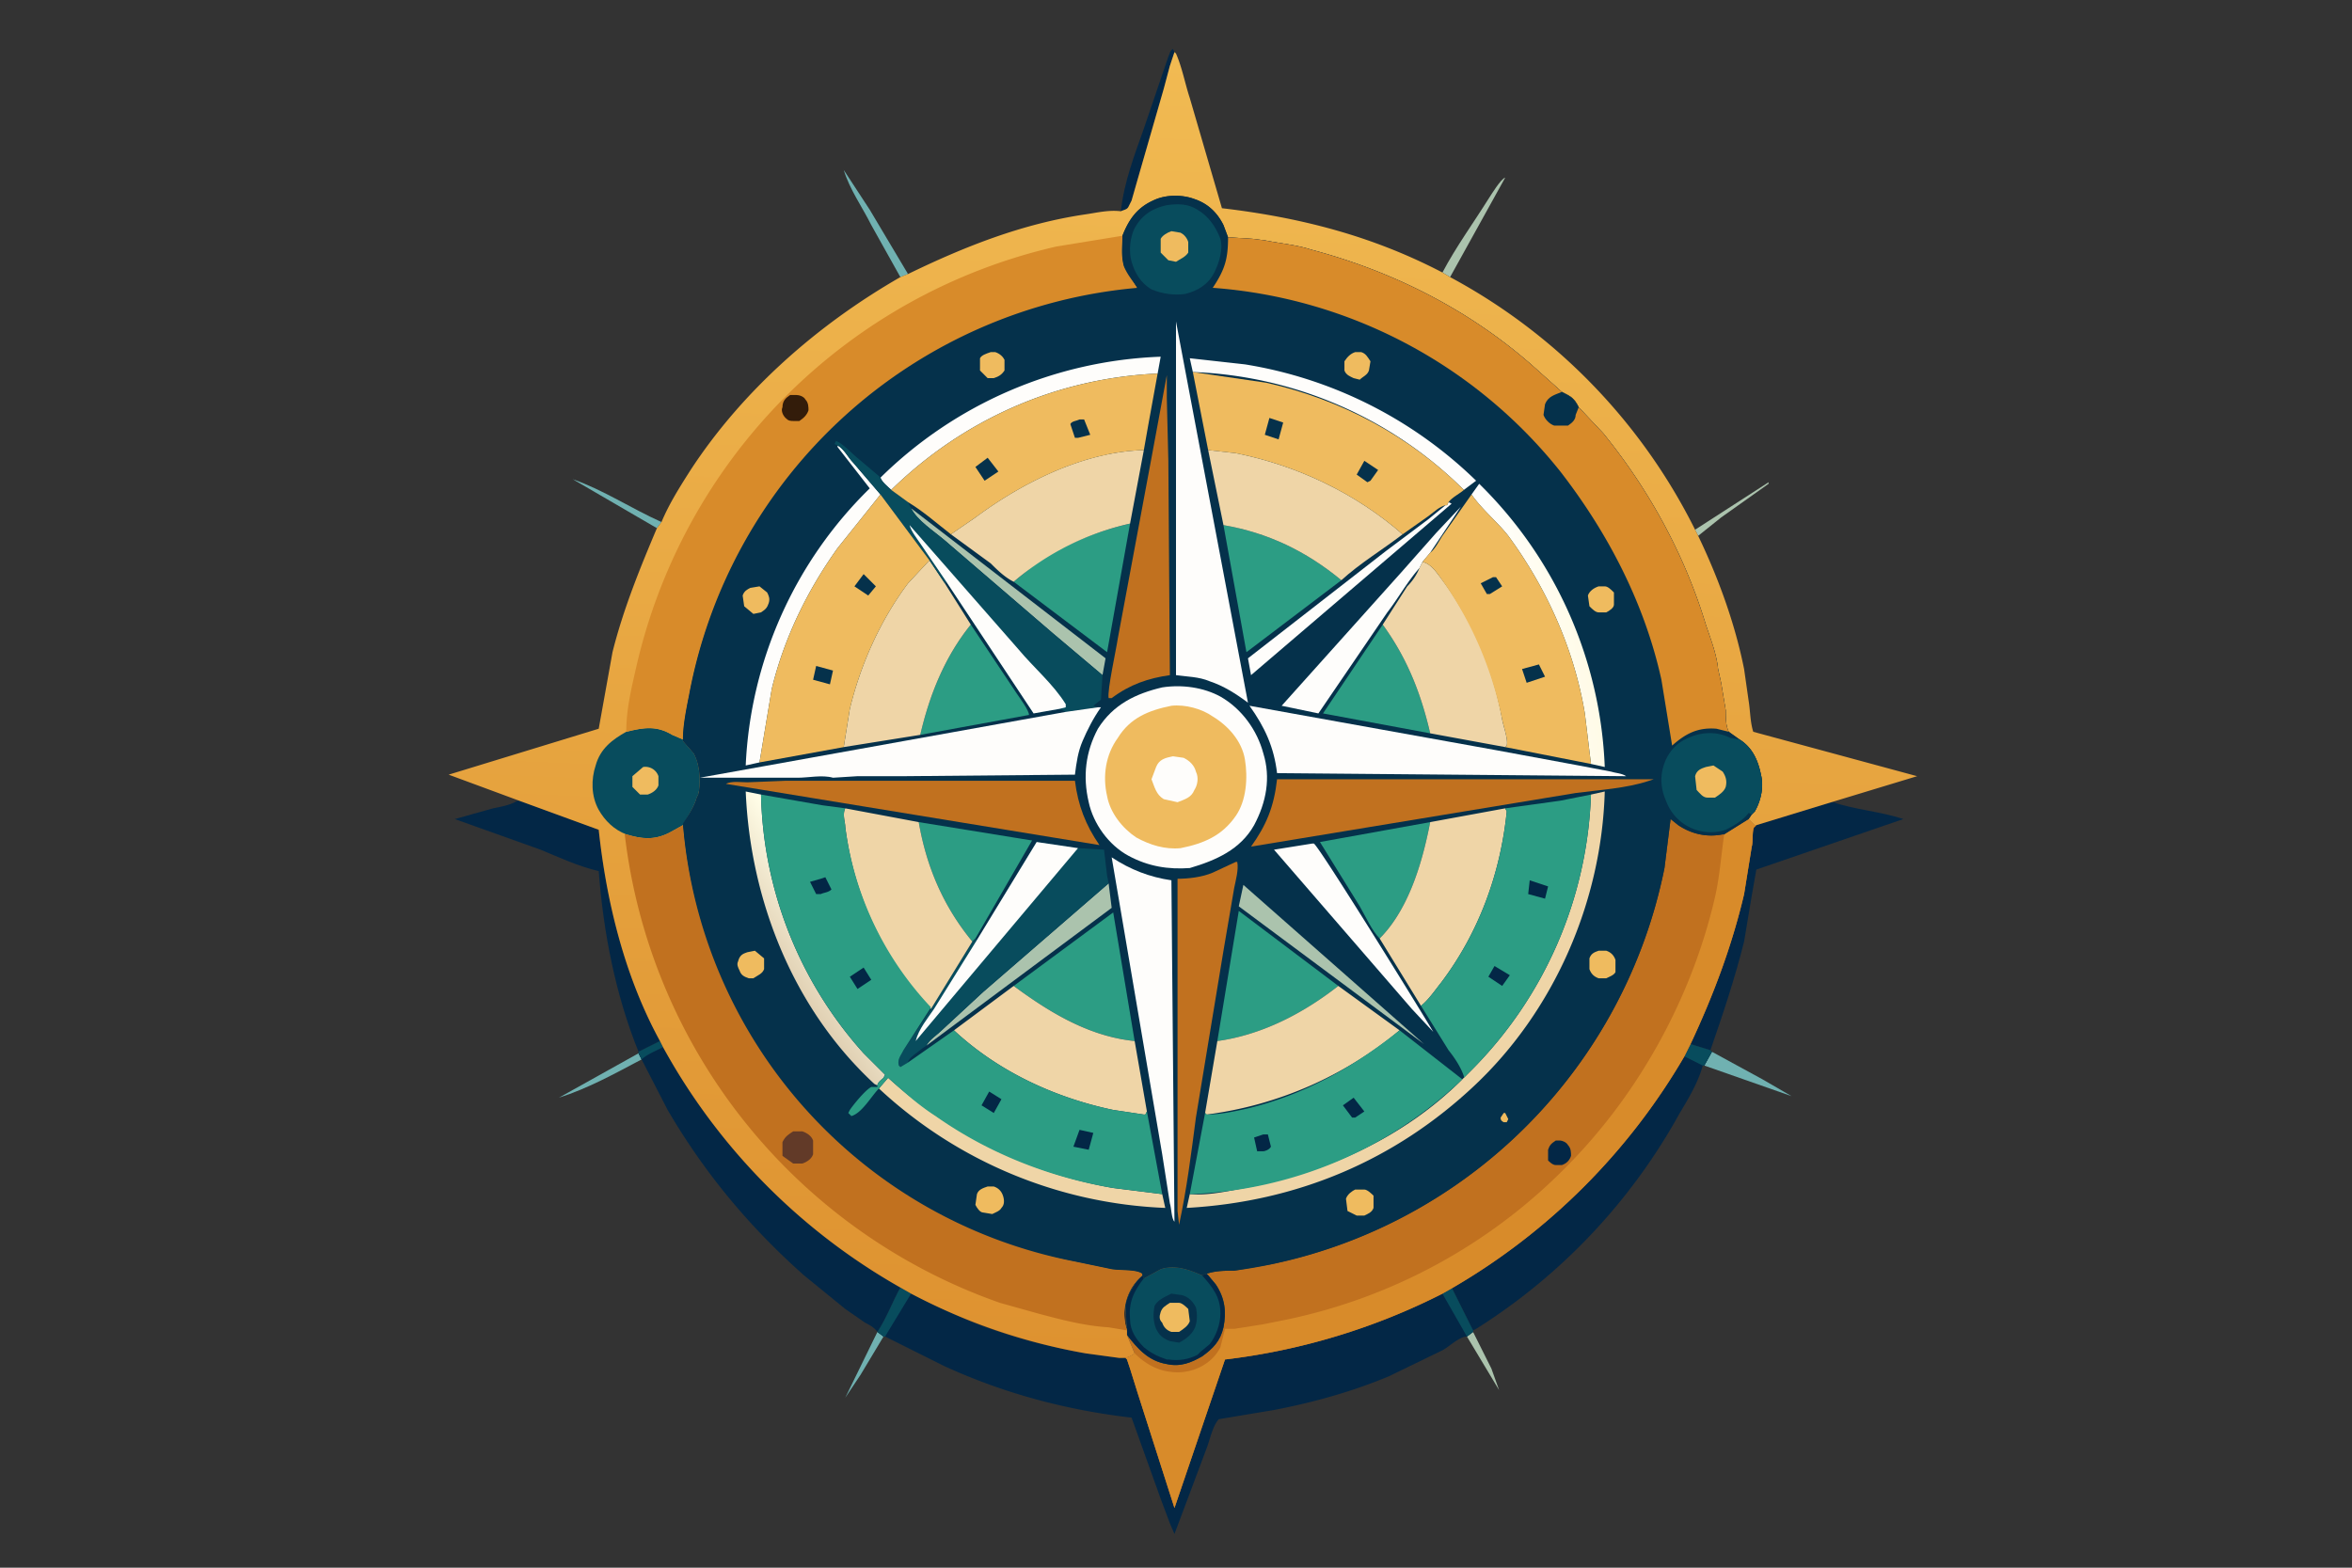 <svg xmlns="http://www.w3.org/2000/svg" width="1536" height="1024">
  <rect width="100%" height="100%" fill="#333333" stroke="none"/>
  <path fill="#ABC3AD" d="m962 870 12 24 5 14-21-35 4-3ZM1107 346l48-31v1l-31 22-15 12-2-4Z"/>
  <path fill="#70B1B1" d="m573 870 4 3-15 25-10 15 21-43ZM429 345l-55-32c20 7 38 19 58 28l-3 4ZM417 688l2 4c-17 9-35 19-54 25l52-29Z"/>
  <path fill="#ABC3AD" d="M942 178c9-17 20-32 30-48 2-3 8-13 11-14l-36 65-5-3Z"/>
  <path fill="#70B1B1" d="m1118 687 33 18 19 11-57-20 5-9ZM588 181l-19-34c-6-12-14-23-18-36l17 26 25 42-5 2Z"/>
  <path fill="#032746" d="M732 138c2-19 9-37 15-54l16-47c1-2 1-4 3-5l1 2-3 9-4 15-17 59-4 14-2 4c-1 2-3 2-5 3ZM339 523l52 19c5 47 17 96 40 138l-14 7c-15-37-23-78-26-118-13-3-26-9-38-14l-56-20 25-7c5-1 11-2 16-5h1ZM1147 539l49-15h1c15 5 31 6 46 11l-96 33-3 17-5 30c-6 24-14 48-22 71l-13-4c15-32 27-64 35-98l5-31c1-3 0-12 2-13l1-1Z"/>
  <path fill="#032746" d="m1104 682 13 4 1 1-5 9h-1c-3 11-9 21-15 31a387 387 0 0 1-133 141l-2 1-5-10-9-18a419 419 0 0 0 152-151l4-8Z"/>
  <path fill="#084C5D" d="m1104 682 13 4 1 1-5 9h-1l-12-6 4-8Z"/>
  <path fill="#032746" d="m417 687 14-7 2 4a404 404 0 0 0 155 157c-5 9-9 20-15 29-2-3-6-5-8-6l-13-9-27-22c-36-32-65-67-89-108l-17-33-2-4v-1Z"/>
  <path fill="#084C5D" d="m417 687 14-7 2 4c-4 2-11 5-14 8l-2-4v-1Z"/>
  <path fill="#032746" d="m588 841 7 4c15 7 30 15 46 21 22 8 45 14 68 18l22 3h4l1 1 2 6 5 16 24 75 33-97a424 424 0 0 0 142-43l6-4 9 18 5 10v1l-4 3c-5 0-12 7-16 9l-35 17c-24 10-49 17-75 22l-36 6c-4 4-6 14-8 19l-21 56-3-7-6-16-19-53c-43-5-84-16-123-34l-24-12-14-7h-1l-4-3c6-9 10-20 15-29Z"/>
  <path fill="#084C5D" d="m942 845 6-4 9 18 5 10v1l-4 3-16-28ZM588 841l7 4-17 28h-1l-4-3c6-9 10-20 15-29Z"/>
  <path fill="#C1711F" d="m1126 545 16-10 4 4h1l-1 1c-2 1-1 10-2 13l-5 31c-8 34-20 66-35 98l-4 8a419 419 0 0 1-151 151l-7 4a424 424 0 0 1-142 43l-33 97-24-75-5-16-2-6-1-1h-4c4 0 6 0 10-3l-5-12v-3l-1-16c1-7 6-15 11-20l1 2 11-6c9-3 18 0 27 4l3-1c6-2 12-2 18-2l23-4a331 331 0 0 0 258-259l4-32 5 4c9 6 19 8 29 6h1Z"/>
  <path fill="#032746" d="M1016 745h3c1 0 4 1 5 3 2 2 2 5 2 7-1 3-3 5-6 6h-4c-2 0-4-2-5-3v-7c1-3 2-4 5-6Z"/>
  <path fill="#084C5D" d="m747 835 11-6c9-3 18 0 27 4l3-1 1 1 5 6c6 9 7 18 5 28-2 9-7 14-14 19-7 4-14 7-23 5-12-2-19-10-26-19v-3l-1-16c1-7 6-15 11-20l1 2Z"/>
  <path fill="#032746" d="m785 833 3-1 1 1 5 6c6 9 7 18 5 28-2 9-7 14-14 19-7 4-14 7-23 5-12-2-19-10-26-19v-3l-1-16c1-7 6-15 11-20l1 2c-7 9-10 16-9 27 0 7 4 13 9 18 5 4 9 6 15 8h1c7 1 13 0 19-3l2-2 6-5c4-5 7-13 7-20 0-11-5-17-12-25Z"/>
  <path fill="#05314B" d="m765 845 7 1c4 1 7 4 9 8 1 4 1 10-1 14s-6 7-10 9l-6-1c-5-2-7-4-9-8-2-5-2-10-1-15 2-4 7-6 11-8Z"/>
  <path fill="#EFBB5F" d="M764 851h6c2 0 5 3 6 4l1 8c-1 3-4 5-7 7h-5c-3-1-5-3-6-6-2-2-2-4-1-7s3-4 6-6Z"/>
  <path fill="#D88B2A" d="m1126 545 16-10 4 4h1l-1 1c-2 1-1 10-2 13l-5 31c-8 34-20 66-35 98l-4 8a419 419 0 0 1-151 151l-7 4a424 424 0 0 1-142 43l-33 97-24-75-5-16-2-6-1-1h-4c4 0 6 0 10-3 6 6 14 11 23 12 13 2 27-4 33-16l3-12h6l19-3 15-3a359 359 0 0 0 185-102c46-47 80-109 95-174 3-13 4-27 6-41Z"/>
  <defs>
    <linearGradient id="a" gradientUnits="userSpaceOnUse" x1="755.7" y1="886.3" x2="791.5" y2="38.6">
      <stop offset="0" stop-color="#DE9230"/>
      <stop offset="1" stop-color="#F1BA52"/>
    </linearGradient>
  </defs>
  <path fill="url(#a)" d="m767 34 1 1c4 9 6 20 9 29l21 72c51 6 98 18 144 42l5 3a379 379 0 0 1 160 165l2 4c13 27 24 57 30 87l3 21c1 6 1 14 3 20l107 29-56 17-49 15h-1l-4-4 2-3 2-2c4-7 6-16 4-24-2-10-6-18-14-23l-7-5c-2-4-2-9-2-14l-3-18-2-9c-1-10-5-20-8-29-14-46-37-88-67-125l-16-17c-3-6-5-7-11-10l-19-17c-42-37-92-62-145-76-9-3-20-4-30-6l-8-1-16-1-3-8c-4-8-10-14-19-17-8-3-19-3-27 1-11 5-16 13-20 23 0 7-1 13 1 20l9 15a327 327 0 0 0-293 265c-2 10-4 20-4 29v1l7 8c4 7 5 19 3 27l-1 2c-2 7-6 12-9 18a317 317 0 0 0 118 220c40 31 88 55 138 65l24 5c6 1 16 0 20 3v1a33 33 0 0 0-10 36v3l5 12c-4 3-6 3-10 3l-22-3a387 387 0 0 1-114-39l-7-4a404 404 0 0 1-155-157l-2-4c-23-42-35-91-40-138l-52-19-46-17 98-30 9-50c7-28 18-55 29-81l3-4c5-12 12-23 19-34 34-52 83-95 137-126l5-2c37-18 75-33 116-39 7-1 15-3 23-2 2-1 4-1 5-3l2-4 4-14 17-59 4-15 3-9Z"/>
  <path fill="#084C5D" d="M409 478c12-3 20-4 30 2l7 3v1l7 8c4 7 5 19 3 27l-1 2c-2 7-6 12-9 18l-9 5c-10 5-18 4-28 1-8-3-14-9-18-16-5-9-5-20-2-29 3-11 11-17 20-22Z"/>
  <path fill="#EFBB5F" d="M420 501a9 9 0 0 1 10 6v6c-1 3-4 5-7 6h-5l-5-5v-7l7-6Z"/>
  <path fill="#D88B2A" d="M409 478c0-14 3-27 6-40a365 365 0 0 1 275-277l43-7c0 7-1 13 1 20l9 15a327 327 0 0 0-293 265c-2 10-4 20-4 29l-7-3c-10-6-18-5-30-2Z"/>
  <path fill="#331C0A" d="M516 258h4c2 0 5 1 6 3 2 2 2 5 2 7-1 3-3 5-6 7h-3c-3 0-4 0-6-2s-3-5-2-7c0-4 2-6 5-8Z"/>
  <path fill="#C1711F" d="M409 545c10 3 18 4 28-1l9-5a317 317 0 0 0 118 220c40 31 88 55 138 65l24 5c6 1 16 0 20 3v1a33 33 0 0 0-10 36l-12-2c-16-1-31-5-46-9l-25-7a370 370 0 0 1-245-306Z"/>
  <path fill="#623A28" d="M518 739h6c3 1 6 3 7 6v9c-1 3-4 5-7 6h-6l-7-5v-9c2-4 4-5 7-7Z"/>
  <path fill="#05314B" d="M733 154c4-10 9-18 20-23 8-4 19-4 27-1 9 3 15 9 19 17l3 8 16 1 8 1c10 2 21 3 30 6 53 14 103 39 145 76l19 17c6 3 8 4 11 10l16 17c30 37 53 79 67 125 3 9 7 19 8 29l2 9 3 18c0 5 0 10 2 14l7 5c8 5 12 13 14 23 2 8 0 17-4 24l-2 2-2 3-16 10h-1c-10 2-20 0-29-6l-5-4-4 32a331 331 0 0 1-281 263c-6 0-12 0-18 2l-3 1c-9-4-18-7-27-4l-11 6-1-2v-1c-4-3-14-2-20-3l-24-5a317 317 0 0 1-256-286c3-5 7-10 9-17l1-2c2-8 1-20-3-27l-7-8v-1c0-9 2-19 4-29a327 327 0 0 1 293-266c-3-4-7-9-9-14-2-7-1-13-1-20Z"/>
  <path fill="#EFBB5F" d="M982 727h1l2 4-1 2h-2c-2-1-2-2-2-3l2-3ZM647 230h3c3 1 5 3 6 5v7c-2 3-4 4-7 5h-4l-5-5v-8c1-2 4-3 7-4ZM885 230h4c3 1 4 3 6 6l-1 6c-1 3-4 4-6 6l-4-1c-2-1-5-2-6-5v-6c2-3 4-5 7-6ZM490 384l6-1 5 4c1 2 2 4 1 7s-2 4-5 6l-5 1-6-5-1-7c1-3 3-4 5-5ZM488 622l5-1 6 5v7c-1 3-4 4-7 6h-3c-3-1-5-2-6-5-1-2-2-4-1-6 1-4 3-5 6-6ZM1044 383h4c2 0 4 2 6 4v8c0 2-3 4-5 5h-5c-2 0-4-2-6-4l-1-7c1-3 4-5 7-6ZM885 777h6c2 0 5 3 6 4v8c-1 3-4 4-6 5h-5l-6-3-1-8c1-3 4-5 6-6ZM645 775h4c3 1 5 3 6 6s1 6-1 8c-1 2-4 3-6 4l-6-1c-2 0-4-3-5-5l1-7c1-3 4-4 7-5ZM1044 621h5c3 1 5 3 6 6v8c-1 2-4 3-6 4h-5c-3-1-5-3-6-6v-7c1-3 3-4 6-5Z"/>
  <path fill="#FEFDFB" d="m946 328 2 1-131 112-2-11 90-70 28-21 11-9h1l1-2Z"/>
  <path fill="#ABC3AD" d="m595 332 127 98-2 11-32-27-71-61c-7-6-18-13-22-21ZM812 578l118 104-121-90 3-14ZM605 683c2-4 7-7 10-10l27-25 82-71 2 16-121 90Z"/>
  <path fill="#EFD5A7" d="m574 711 6-7a293 293 0 0 0 147 72l32 4 2 9a291 291 0 0 1-187-78Z"/>
  <defs>
    <linearGradient id="b" gradientUnits="userSpaceOnUse" x1="1032.2" y1="404" x2="978.5" y2="413.1">
      <stop offset="0" stop-color="#FFFBE7"/>
      <stop offset="1" stop-color="#fff"/>
    </linearGradient>
  </defs>
  <path fill="url(#b)" d="m961 323 5-7a274 274 0 0 1 82 185l-9-2-4-33c-7-42-25-82-50-116-7-9-17-17-24-27Z"/>
  <path fill="#FEFDFB" d="M927 371c-8 9-14 20-21 29l-45 66-24-5 78-87 23-26 16-17-20 30-5 6-2 4ZM857 551h1c3 1 71 111 78 123l-14-15-90-104 25-4ZM779 243l-2-9 36 4a280 280 0 0 1 151 76l-8 6a265 265 0 0 0-177-77ZM575 312a275 275 0 0 1 183-79l-2 11c-66 3-127 30-174 76-2-2-6-5-7-8Z"/>
  <defs>
    <linearGradient id="c" gradientUnits="userSpaceOnUse" x1="508.7" y1="628.5" x2="551.5" y2="596.7">
      <stop offset="0" stop-color="#E1D1B4"/>
      <stop offset="1" stop-color="#FFFDE7"/>
    </linearGradient>
  </defs>
  <path fill="url(#c)" d="m573 709-2-1c-53-49-81-120-84-191l10 2a261 261 0 0 0 67 169l11 11 3 3-1 2c-1 1-4 3-4 5Z"/>
  <path fill="#FEFDFB" d="M547 291c4 2 7 8 10 11l18 21-28 35c-20 28-35 59-43 92l-8 48-9 2a270 270 0 0 1 81-181l-21-27v-1Z"/>
  <path fill="#2C9D84" d="M903 408c16 22 25 45 31 71l-70-13 39-58ZM634 408l30 45c2 3 8 11 8 14l-71 13c6-26 16-51 33-72Z"/>
  <path fill="#084C5D" d="M762 134c7-1 14-1 20 3 7 4 12 11 15 19 2 7-1 16-4 22-4 8-11 12-19 14-7 1-15 0-22-3-7-4-11-11-13-18s-1-16 2-22c5-9 12-13 21-15Z"/>
  <path fill="#EFBB5F" d="m765 151 6 1c2 1 4 3 5 6v7c-2 3-5 4-8 6l-5-1-5-5v-9c1-2 4-4 7-5Z"/>
  <path fill="#2C9D84" d="M901 613c-5-5-9-14-13-21l-26-42 72-13c-5 26-14 57-33 76ZM600 537l74 12-37 64-2 2c-19-23-30-49-35-78ZM662 380l16-13c19-12 38-20 60-25l-15 84-61-46ZM799 343c29 5 54 17 77 36l-62 47-15-83Z"/>
  <path fill="#084C5D" d="M1142 531c-4 5-9 8-15 11a31 31 0 0 1-39-19c-4-9-4-18 0-27 4-8 9-12 17-15s17-3 25 1l6 1c8 5 12 13 14 23 2 8 0 17-4 24l-2 2-2-1Z"/>
  <path fill="#EFBB5F" d="m1114 501 5-1 6 4c2 3 3 6 2 10-1 3-4 5-7 7h-5c-3 0-5-3-7-5l-1-9c1-4 4-5 7-6Z"/>
  <path fill="#2C9D84" d="m662 644 65-48 14 84c-30-3-56-19-79-36ZM795 680l14-85 65 49c-23 18-50 32-79 36Z"/>
  <path fill="#EFD5A7" d="m1039 519 9-2c-2 72-33 143-85 192s-116 76-188 80l2-9h1c11 1 24-2 35-4 53-10 104-33 142-71l1-1 5-5a268 268 0 0 0 78-180Z"/>
  <path fill="#C1711F" d="M762 245v15l1 41 1 140c-14 2-26 6-38 15h-2c-1-5 5-32 6-39l22-118 10-54Z"/>
  <path fill="#FEFDFB" d="M726 560c12 8 25 13 39 15l2 223c-2-2-2-9-3-12l-5-32-33-194Z"/>
  <path fill="#C1711F" d="M807 563h1c1 5-1 12-2 17l-7 41-18 109c-3 23-6 47-11 70l-1-9V574c7 0 16-1 23-4l15-7ZM577 510h125c2 16 7 29 16 42l-244-40c4-2 10-1 14-1l25-1h64Z"/>
  <path fill="#FEFDFB" d="m816 461 161 29 54 10 21 4c3 1 7 1 10 3l-228-2c-2-17-8-30-18-44Z"/>
  <path fill="#EFD5A7" d="M929 367c4 1 7 4 10 8a218 218 0 0 1 42 95c1 5 4 13 3 17l-1 1-49-9c-6-26-15-49-31-71l16-25c3-3 6-7 8-12l2-4ZM607 366l10 15 17 27c-17 21-27 46-33 72l-50 8 4-25c7-29 20-58 38-82l14-15Z"/>
  <path fill="#C1711F" d="M834 509h246l-3 1c-15 5-33 6-48 8l-212 35c10-14 15-26 17-44Z"/>
  <path fill="#EFD5A7" d="M662 644c23 17 49 33 79 36l8 46-1 2h-1l-20-3c-38-8-75-25-104-52l39-29ZM795 680c29-4 56-18 79-36l40 29a246 246 0 0 1-126 55l-1-1 8-47Z"/>
  <path fill="#084C5D" d="m547 291-2-1 1-2c5 2 11 9 15 12l13 11 1 1c1 3 5 6 7 8l11 8 2 4c4 8 15 15 22 21l71 61 32 27-1 16-5 4 3 1-21 3-4-2-17 3-57-86-1 1-10-15-32-43-18-21c-3-3-6-9-10-11Z"/>
  <path fill="#FEFDFB" d="m618 380-17-25c-2-3-6-8-7-12l71 81c10 12 23 23 31 36v2l-4 1-17 3-57-86ZM717 462h2c-5 7-9 15-12 22s-4 14-5 22l-112 1h-30l-16 1c-7-2-16 0-23 0h-64l239-43 21-3Z"/>
  <path fill="#EFD5A7" d="m789 294 18 2c40 8 78 26 109 53-13 10-28 19-40 30-23-19-48-31-77-36l-10-49Z"/>
  <path fill="#FEFDFB" d="m768 210 47 249c-8-6-16-11-25-14-7-3-15-3-22-4V210Z"/>
  <path fill="#EFD5A7" d="m621 349 16-11c31-23 71-43 110-44l-9 48a176 176 0 0 0-76 38c-6-3-11-8-15-12l-26-19Z"/>
  <path fill="#084C5D" d="m638 614 39-64 27 4 17 1 2 17 1 5-82 71-27 25c-3 3-8 6-10 10l-3 2c-2 2-9 6-9 9l-5 3-1-1c-1-4 1-6 3-10l18-27 27-44 2-2 1 1Z"/>
  <path fill="#FEFDFB" d="m638 614 39-64 27 4-106 126c2-8 8-15 12-21l28-45Z"/>
  <path fill="#EFD5A7" d="m983 528 1 2c-4 40-18 79-43 112-4 5-8 11-13 15l-27-44c19-19 28-50 33-76l49-9ZM552 528l48 9c5 29 16 55 35 78l-27 44a211 211 0 0 1-56-119c0-3-2-8 0-12Z"/>
  <path fill="#EFBB5F" d="m756 244-6 33-3 17c-39 1-79 21-110 44l-16 11c-9-7-18-15-28-21l-11-8c47-46 108-73 174-76Z"/>
  <path fill="#05314B" d="m645 299 7 9-9 6-6-9 8-6ZM705 274h3l4 10-8 2h-2l-3-9c1-2 4-2 6-3Z"/>
  <path fill="#EFBB5F" d="m779 243 48 7c49 11 94 35 129 70-2 2-8 5-10 8l-1 2h-1c-4 1-7 4-11 7l-17 12c-31-27-69-45-109-53l-18-2-10-51Z"/>
  <path fill="#05314B" d="m829 273 9 3-3 11-9-3 3-11ZM891 301l9 6-5 7-2 1-7-5 5-9Z"/>
  <path fill="#EFBB5F" d="m575 323 32 43-14 15c-18 24-31 53-38 82l-4 25-55 10 8-48c8-33 23-64 43-92l28-35Z"/>
  <path fill="#05314B" d="m533 435 11 3-2 9-11-3 2-9ZM564 375l8 8-5 6-9-6 6-8Z"/>
  <path fill="#2C9D84" d="m914 673 41 32a272 272 0 0 1-177 75h-1l10-53 1 1c9 0 18-2 27-4 37-9 69-27 99-51Z"/>
  <path fill="#032746" d="M825 741h3l2 8c-1 2-4 3-5 3h-4l-2-9 6-2ZM884 717l7 9-6 4h-2l-6-8 7-5Z"/>
  <path fill="#EFBB5F" d="M934 361c3-2 6-8 8-11l19-27c7 10 17 18 24 27 25 34 43 74 50 116l4 33-56-11 1-1c1-4-2-12-3-17a238 238 0 0 0-42-95c-3-4-6-7-10-8l5-6Z"/>
  <path fill="#05314B" d="M975 377h2l4 6-8 5h-2l-4-7 8-4ZM1005 434l4 8-12 4-3-9 11-3Z"/>
  <path fill="#2C9D84" d="m983 528 36-5 20-4a268 268 0 0 1-78 180l-5 5v-1c-2-6-6-12-10-17l-18-29c5-4 9-10 13-15 25-33 39-72 43-112l-1-2Z"/>
  <path fill="#032746" d="m976 631 10 6-5 7-9-6 4-7ZM999 575l12 4-2 8-11-3 1-9Z"/>
  <path fill="#FEFDFB" d="M759 449c13-2 27 0 38 6 14 8 24 22 28 37 5 16 2 32-6 47-9 16-25 23-42 28-14 1-27-1-40-8s-23-21-26-35c-4-17-2-33 6-48 10-16 25-23 42-27Z"/>
  <path fill="#EFBB5F" d="M765 461c9-1 20 2 27 7 10 6 19 16 21 28s1 27-6 37c-9 13-21 18-36 21-10 1-20-2-29-7-9-6-17-16-19-27-3-13-1-27 7-38 8-13 20-18 35-21Z"/>
  <path fill="#FEFDFB" d="m766 494 7 1c4 2 7 5 8 9 2 4 1 9-1 12-2 5-6 6-11 8l-9-2c-5-3-6-8-8-13l3-8c2-5 6-6 11-7Z"/>
  <path fill="#D88B2A" d="m802 155 16 1 8 1c10 2 21 3 30 6 53 14 103 39 145 76l19 17c6 3 8 4 11 10l16 17c30 37 53 79 67 125 3 9 7 19 8 29l2 9 3 18c0 5 0 10 2 14l-8-2c-12-1-20 3-29 11l-7-43c-11-50-35-96-66-136a320 320 0 0 0-227-120c8-12 10-19 10-33Z"/>
  <path fill="#05314B" d="M1020 256c6 3 8 4 11 10l-2 5c0 3-2 5-5 7h-9c-3-1-6-4-7-7l1-7c2-5 6-6 11-8Z"/>
  <path fill="#2C9D84" d="m497 519 40 7 15 2c-2 4 0 9 0 12a211 211 0 0 0 56 118l-18 28c-2 4-4 6-3 10l1 1 5-3 30-21c29 27 66 44 104 52l20 3h1l1-2 10 54-32-4c-42-7-82-23-116-47-11-7-21-16-31-25l-6 7c-5 5-11 16-18 18l-2-2 1-2c2-3 10-13 14-15h4v-1c0-2 3-4 4-5l1-2-3-3-11-11a261 261 0 0 1-67-169Z"/>
  <path fill="#032746" d="m646 713 8 5-5 9-8-5 5-9ZM564 632l5 8-9 6-5-8 9-6ZM536 574l3-1 4 8c-2 2-5 2-7 3h-3l-4-8 7-2ZM705 738l9 2-3 11-10-2 4-11Z"/>
</svg>
